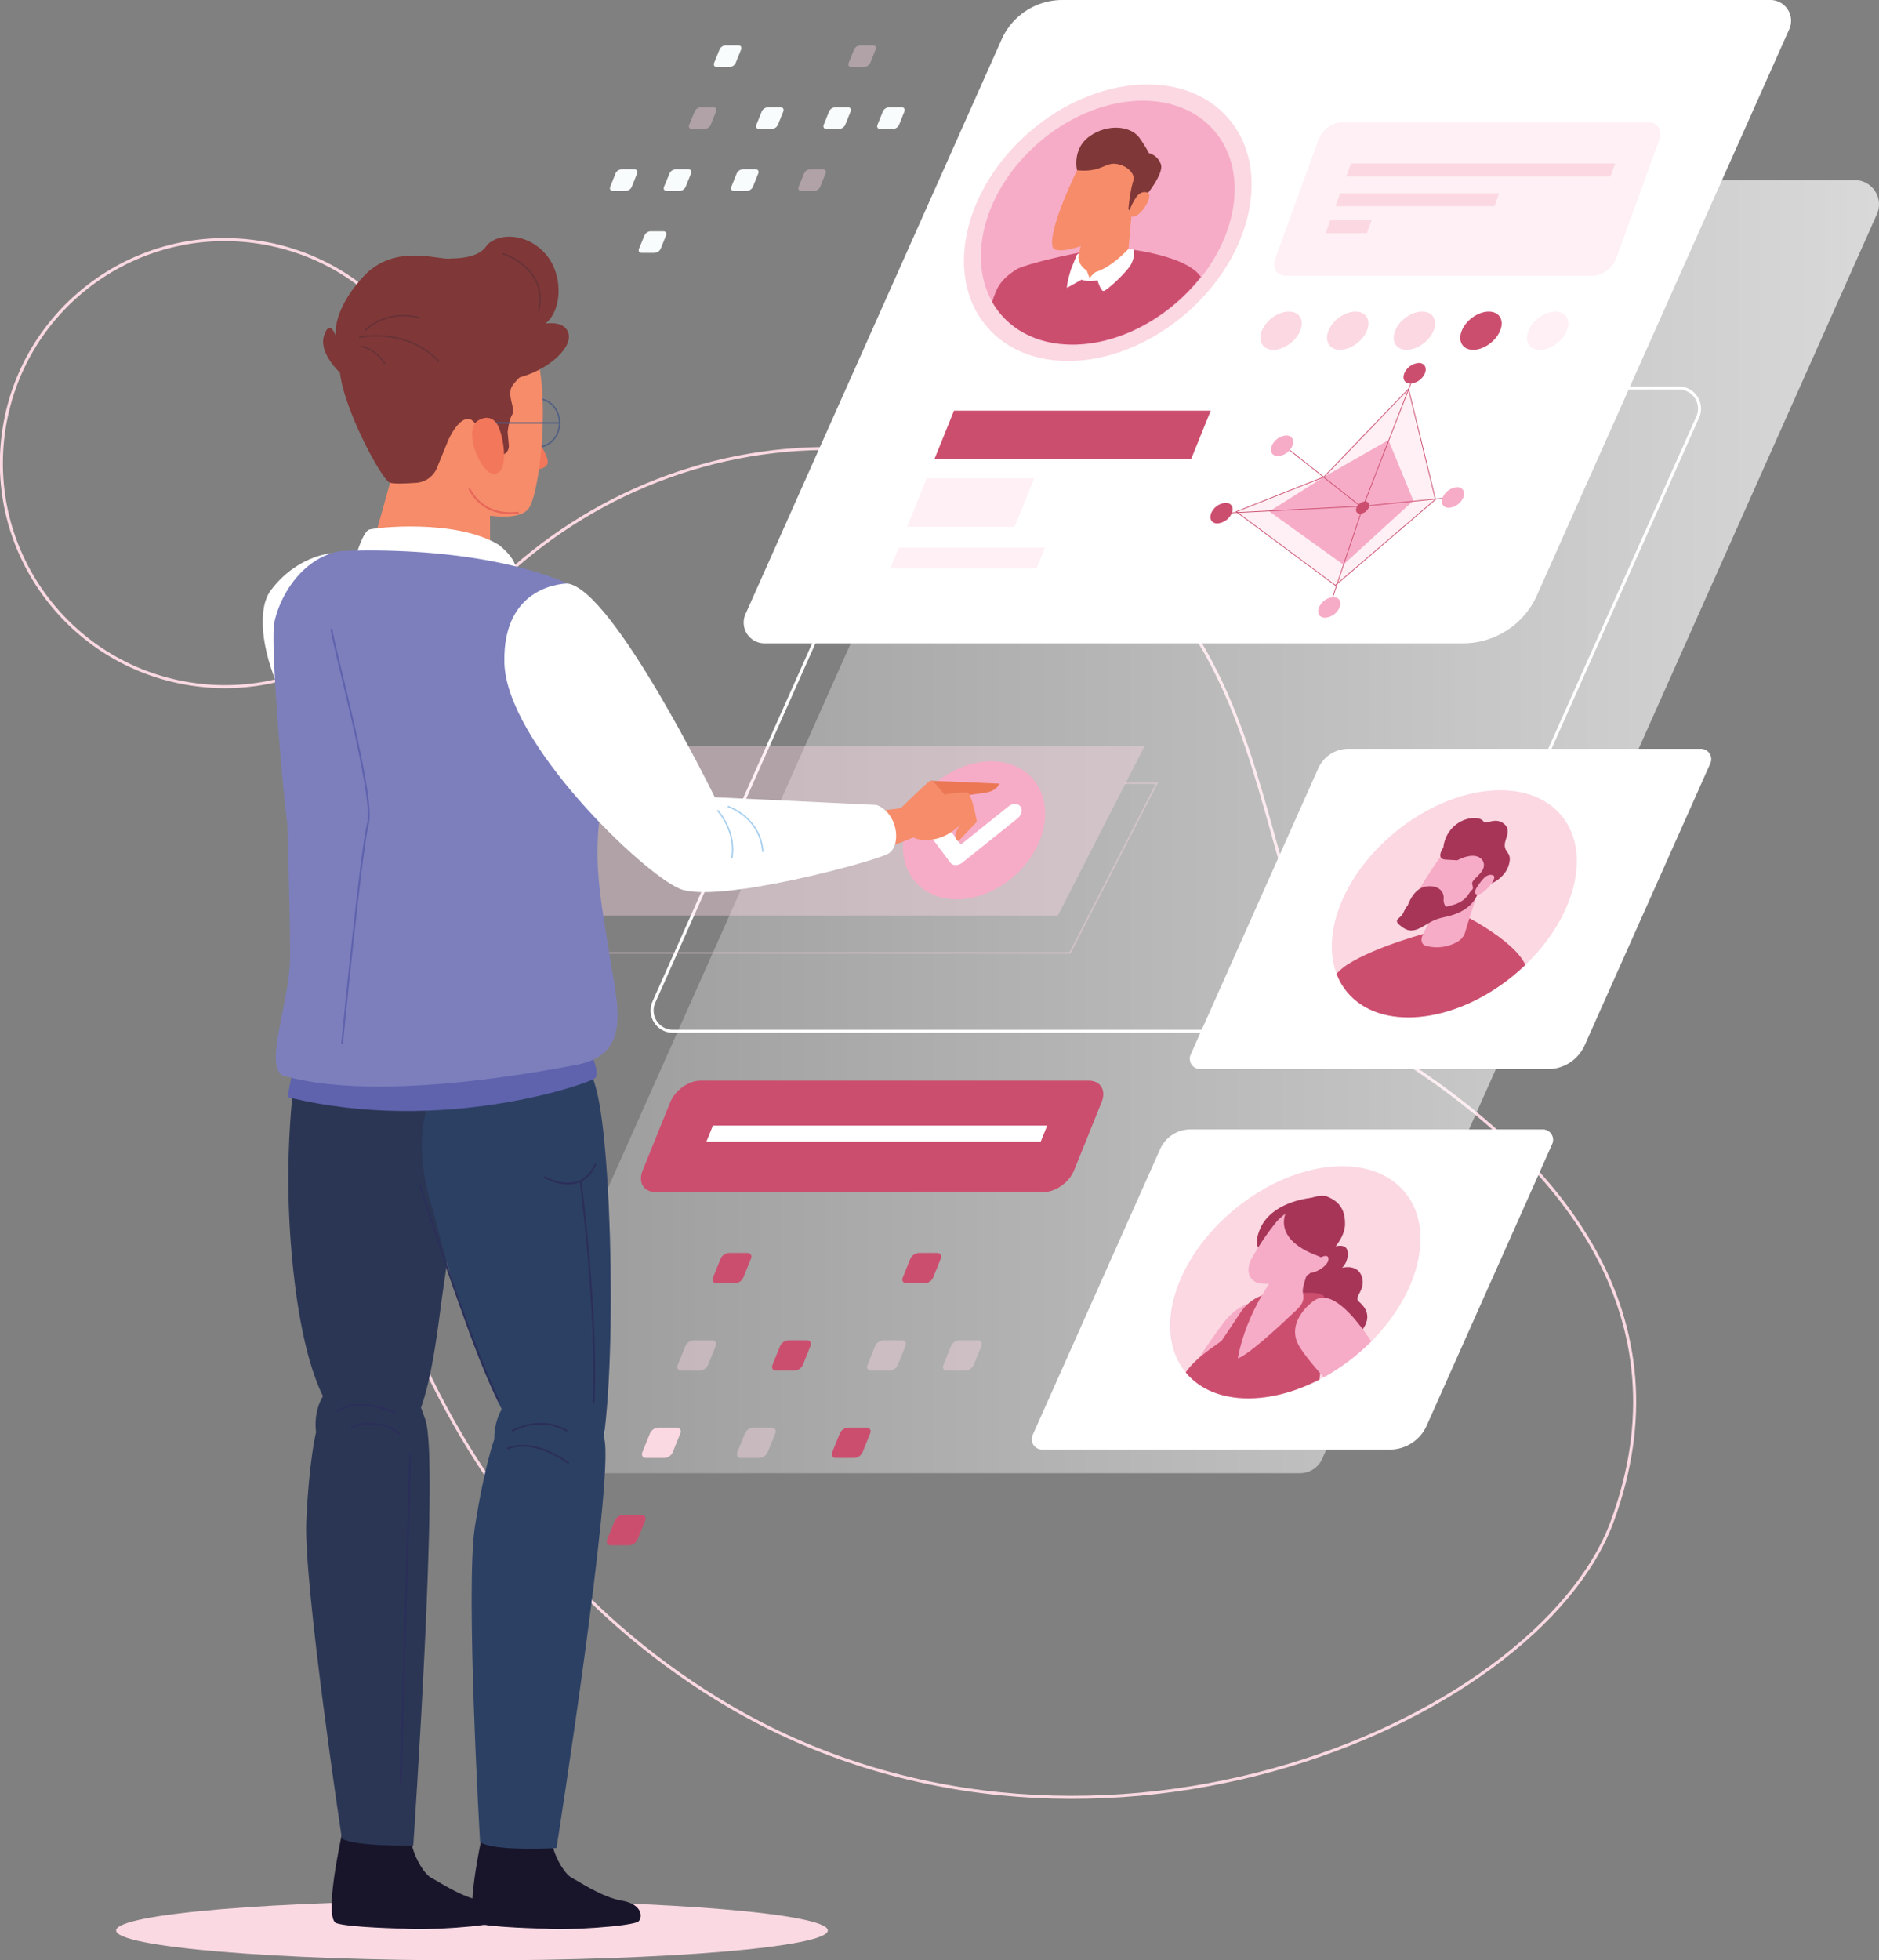 <svg xmlns="http://www.w3.org/2000/svg" xmlns:xlink="http://www.w3.org/1999/xlink" viewBox="0 0 690.3 719.96" xmlns:v="https://vecta.io/nano"><rect x="0" y="0" width="690.3" height="719.96" fill="#808080" stroke="none"/><style><![CDATA[.h{fill:none}.i{opacity:.39}.j{fill:#cc4e6f}.k{fill:#f6acc7}.l{stroke-miterlimit:10}.m{fill:#fff}.n{fill:#fbd9e2}.o{fill:#fbd8e2}.p{fill:#f68c6a}.q{fill:#a63558}.r{fill:#7f3737}.s{fill:#f9fcfd}.t{stroke-width:.67}.u{stroke-width:1.11}]]></style><defs><linearGradient id="A" x1="199.35" y1="320.8" x2="708.18" y2="320.8" gradientUnits="userSpaceOnUse"><stop offset="0" stop-color="#fff" stop-opacity=".2"/><stop offset="1" stop-color="#fff" stop-opacity=".7"/></linearGradient><clipPath id="B" transform="translate(-17.88 -17.2)"><ellipse cx="552.21" cy="349" rx="51" ry="34.14" transform="matrix(.774 -.633 .633 .774 -96.18 428.57)" class="h"/></clipPath><clipPath id="C" transform="translate(-17.88 -17.2)"><ellipse cx="493.83" cy="488.01" rx="52.12" ry="34.89" transform="matrix(.774 -.633 .633 .774 -197.4 423.02)" class="h"/></clipPath><path id="D" d="M244.12 535.46h-6.8c-1.21 0-1.79-1-1.3-2.18l2.75-6.8a3.61 3.61 0 0 1 3.06-2.17h6.79c1.21 0 1.79 1 1.3 2.17l-2.74 6.8a3.63 3.63 0 0 1-3.06 2.18z"/></defs><g stroke="#fbd9e2" class="h u"><path d="M134.12 300.65c22.58-99.23 125.75-158.78 222.63-127.63q2.93.94 5.89 2c126.67 43.5 85.12 172.12 148.48 211.69s108.83 97 81.13 172.15-195.9 146.43-328.48 65.3c-104.26-63.77-158.34-197.24-129.65-323.51z" class="l"/><circle cx="100.55" cy="187.24" r="82.12" transform="matrix(.158 -.987 .987 .158 -118.09 239.75)"/></g><path d="M495.47 558.26H208.26a8.91 8.91 0 0 1-8.13-12.54L403.92 88.63a8.91 8.91 0 0 1 8.13-5.28h287.21a8.91 8.91 0 0 1 8.14 12.53L503.61 553a8.91 8.91 0 0 1-8.14 5.26z" transform="translate(-17.88 -17.2)" fill="url(#A)"/><path d="M564.64 218.63l92.69-207.9a7.62 7.62 0 0 0-7-10.73H390.3a24.46 24.46 0 0 0-22.33 14.49l-94.1 211.06a7.63 7.63 0 0 0 7 10.73h256.58a29.76 29.76 0 0 0 27.19-17.65z" class="m"/><g class="h l"><path d="M531 361.1l92.69-207.9a7.62 7.62 0 0 0-7-10.73H356.66a24.45 24.45 0 0 0-22.33 14.5l-94.1 211.05a7.63 7.63 0 0 0 7 10.73h256.58A29.76 29.76 0 0 0 531 361.1z" stroke="#fff" class="u"/><path d="M413.13 287.65H425l-31.91 62.33H200.16l7.79-15.22" stroke="#fbd9e2" stroke-width=".55" class="i"/></g><g transform="matrix(.756 -.655 .655 .756 21.09 285.15)"><ellipse cx="424.68" cy="98.96" rx="58.57" ry="44.01" class="o"/><ellipse cx="424.68" cy="98.96" rx="51.68" ry="38.83" class="k"/></g><path d="M407.62 90.72s-23.54 3.89-33.59 7.86c-6.82 4.11-7.91 7.37-9.54 12.28v.05c5.47 9.56 15.88 15.64 29.48 15.64 17.57 0 35.64-10.14 47.2-24.86-6.31-9.24-33.55-10.97-33.55-10.97z" class="j"/><g class="p"><path d="M399.34 80.71l-4.06 17.14a3.25 3.25 0 0 0 2.59 4.27 19.25 19.25 0 0 0 13.64-3 6.12 6.12 0 0 0 2.84-4.48c.57-8 2.19-24.4 2.19-24.4z"/><path d="M395.68 62.53s-11.05 22.39-8.9 28.4c2.49 4.1 24.71-5.13 28.34-11.13s12-16.87 5.49-23.66-16.57-4.48-24.93 6.39z"/></g><path d="M395.68 62.53s-1.95-7.9 4.75-12.56 15.27-3.73 18.36.93a52.38 52.38 0 0 1 3.33 5.36 6.28 6.28 0 0 1 4.39 4.19c1.09 3.49-5.87 12.34-8.7 14.91s-2.25 2.63-2.25 2.63l-1-1.24s.54-6.75 1.91-10.71c.37-2.1-2-5.13-6.25-5.82s-5.7 3.23-14.54 2.31z" class="r"/><path d="M417.23 72.72s1.54-2.86 4.28-2-2.71 9.46-5.59 8.87 1.31-6.87 1.31-6.87z" class="p"/><path d="M414.55 91.43s-5.91 6.52-11.72 8.38c-1 .31-2.54 2.33-2.54 2.33l-1.06-2.79s-4-2.33-2.83-6.37l-.8.62-2.13 5.28s-1.58 5-1.5 6.84l5.35-3a10.44 10.44 0 0 0 5.86.16s1.1 3.73 2.1 4 9.08-7.3 10.3-9.94a9.91 9.91 0 0 0 1.05-5.28z" class="m"/><g class="o"><path d="M585.12 101.28H472.47c-3.46 0-5.24-2.8-4-6.26l15.94-43.81c1.26-3.46 5.08-6.26 8.54-6.26h112.68c3.46 0 5.24 2.8 4 6.26l-15.94 43.81c-1.28 3.46-5.11 6.26-8.57 6.26z" class="i"/><path d="M591.64 64.77h-97.02l1.71-4.7h97.02l-1.71 4.7zm-42.59 10.95h-58.41l1.71-4.7h58.41l-1.71 4.7zm-46.89 9.91h-15.13l1.71-4.7h15.13l-1.71 4.7zm-24.48 35.8c-1.57 3.89-6 7.05-9.89 7.05s-5.78-3.16-4.2-7.05 6-7 9.89-7 5.78 3.11 4.2 7zm24.49 0c-1.57 3.89-6 7.05-9.9 7.05s-5.77-3.16-4.2-7.05 6-7 9.9-7 5.77 3.11 4.2 7zm24.49 0c-1.57 3.89-6 7.05-9.9 7.05s-5.77-3.16-4.2-7.05 6-7 9.9-7 5.77 3.11 4.2 7z"/></g><path d="M551.12 121.43c-1.58 3.89-6 7.05-9.9 7.05s-5.78-3.16-4.2-7.05 6-7 9.9-7 5.8 3.11 4.2 7z" class="j"/><path d="M575.63 121.43c-1.57 3.89-6 7.05-9.89 7.05s-5.78-3.16-4.2-7.05 6-7 9.89-7 5.78 3.11 4.2 7zm-58.18 21.42l-31.08 32.31-32.21 12.77 36.51 26.8 36.69-31.3-9.91-40.58z" class="i o"/><path d="M510.09 161.62l-23.72 13.54-20.06 12.68 27.21 19.54 25.72-23.5-9.15-22.26z" class="k"/><path d="M517.45 142.85l-31.08 32.31-32.21 12.77 36.41 27.05 36.79-31.55-9.91-40.58z" stroke="#cc4e6f" stroke-width=".28" class="h l"/><path d="M502.85 186.43a3.75 3.75 0 0 1-3.16 2.26c-1.25 0-1.85-1-1.35-2.26a3.77 3.77 0 0 1 3.17-2.25c1.24 0 1.84 1.01 1.34 2.25z" class="j"/><path d="M472.29 164.14l27.51 21.79-49.1 2.51m37.83 34.06l12.27-36.57 32.37-3.25m-13.9-44.33l-18.47 47.58" stroke="#cc4e6f" stroke-width=".28" class="h l"/><path d="M474.79 163.73a6.3 6.3 0 0 1-5.31 3.78c-2.09 0-3.1-1.69-2.26-3.78a6.32 6.32 0 0 1 5.31-3.79c2.09 0 3.1 1.7 2.26 3.79z" class="k"/><path d="M452.53 188.46a6.31 6.31 0 0 1-5.31 3.79c-2.09 0-3.1-1.7-2.26-3.79a6.3 6.3 0 0 1 5.31-3.78c2.09 0 3.1 1.69 2.26 3.78z" class="j"/><path d="M492.12 223.09a6.29 6.29 0 0 1-5.31 3.78c-2.09 0-3.1-1.69-2.25-3.78a6.29 6.29 0 0 1 5.31-3.78c2.07 0 3.08 1.69 2.25 3.78zm45.45-40.37a6.3 6.3 0 0 1-5.31 3.79c-2.09 0-3.1-1.7-2.26-3.79a6.31 6.31 0 0 1 5.32-3.78c2.09 0 3.1 1.69 2.25 3.78z" class="k"/><path d="M523.47 137.09a6.29 6.29 0 0 1-5.31 3.78c-2.09 0-3.1-1.69-2.25-3.78a6.3 6.3 0 0 1 5.31-3.79c2.09 0 3.1 1.7 2.25 3.79zm-85.89 31.56h-94.31l7.21-17.84h94.31l-7.21 17.84z" class="j"/><path d="M380.79 208.8h-53.74l3.09-7.65h53.74l-3.09 7.65zm-8.05-15.3h-39.51l7.21-17.84h39.51l-7.21 17.84z" class="i o"/><path d="M582.19 383.86l46.15-103.51a3.8 3.8 0 0 0-3.47-5.34H495.39a12.18 12.18 0 0 0-11.12 7.21l-46.85 105.09a3.8 3.8 0 0 0 3.47 5.34h127.76a14.83 14.83 0 0 0 13.54-8.79z" class="m"/><ellipse cx="552.21" cy="349" rx="51" ry="34.14" transform="matrix(.774 -.633 .633 .774 -114.06 411.37)" class="o"/><g clip-path="url(#B)"><path d="M537.79 336.15s21 10.43 23.21 20-7.09 34.77-7.09 34.77h-83.46s13.67-29.56 24.32-36.52 31.16-12.26 31.16-12.26z" class="j"/><g class="k"><path d="M529.18 329.36l-6.55 14.15c-.82 1.77-.33 3.38 1.19 3.85a15.14 15.14 0 0 0 11.29-1.3 6.16 6.16 0 0 0 3.1-3.53c2-6.72 6.51-20.46 6.51-20.46z"/><path d="M529.88 313.65s-13.07 18-12.56 23.24c1.15 3.69 20.39-2.12 24.42-6.87s12.73-13.2 9-19.54-12.17-5.28-20.86 3.17z"/></g><path d="M530.43 311.01l-.47.71c-.76 1.28-1.88 3.85 1.26 4l4.18.23s6.73-3.83 9.37.22c2 4.05-4.44 6.53-3.91 8.55s.27 1.58-.64 2.71-1.63 2.92-4.65 4.27-5.41 1.13-8.3 2.7-8.46-.22-9-1.57c-1.35-1.13-2.12 1.35-3 2.92s-3.52 2-1 4.06 4.45 2.92 8.92.22 4.6-2.48 9.11-3.6 7.85-3.4 9.57-6.2 2.27-6.41 3.72-7.76 2.25 0 1.61 1.58 5.5-1.35 7-6.08-1.11-4.5-1.37-7.2 2.82-5.85-.46-8.33-6.35.68-7.51-.9-6.25-1.8-10.32 1.58a12.31 12.31 0 0 0-4.29 8.16" class="q"/><path d="M544.83 322.86s1.77-2.28 3.75-1.35-4 7.76-6.12 7 2.37-5.65 2.37-5.65z" class="k"/><path d="M516.83 333.52s1.92-7 6.79-7.88 7.06 2 6.73 4.51a4.14 4.14 0 0 0 1.83 3.82c0 0-12.27 5.83-15.35-.45z" class="q"/></g><path d="M524.12 523.6l46.15-103.51a3.8 3.8 0 0 0-3.45-5.29H437.34a12.17 12.17 0 0 0-11.12 7.21l-46.85 105.03a3.8 3.8 0 0 0 3.47 5.34H510.6a14.82 14.82 0 0 0 13.52-8.78z" class="m"/><ellipse cx="493.83" cy="488.01" rx="52.12" ry="34.89" transform="matrix(.774 -.633 .633 .774 -215.28 405.82)" class="o"/><g clip-path="url(#C)"><g class="q"><path d="M487.79 458.69s6.36-3 7.21.65a7 7 0 0 1-1.95 6.28s5.74-1.58 7.27 3.33-3.08 7.24-1.17 9 5.87 5.49.33 11.7-13.64 13.33-23 8.75-6.4-26.93-6.4-26.93l2.3-6.52zm-6.13-18.74s-14.15 1.2-18.62 11.11 4.42 10.61 4.42 10.61z"/></g><path d="M389.68 507.35l.91 1.65s10.91 13 20.62 21.33h20.21c10.54-9.6 24.93-26.35 25-27 .09-1 12.67-14.65 9.9-20.23s-6.38-4.69-6.38-4.69-4.09.56-8.7 5.33-27.32 40-27.32 40a33 33 0 0 0-8.28-9.28c-5.37-4-21.08-12.47-21.08-12.47s1-6.8.87-8.1-4-7.23-5.18-6 1.58 6.85 1.58 6.85-3.06 10.97-2.15 12.61z" class="k"/><path d="M440.25 520.47s.6 4.33 1.76 9.86h40.11c.89-9 2.77-27.26 3.89-31.58 1.51-5.81.17-18.18.65-21.58s-9.22-2.15-9.22-2.15l-12.64.21-2 .88a16 16 0 0 0-7 5.84l-7 10.46c-5 3.79-16 10.37-15.19 18.66s6.64 9.4 6.64 9.4z" class="j"/><g class="k"><path d="M469.06 467.53s-11.21 13.88-14.3 31.34c3.66-1.12 14.79-11.33 21.35-17.56 2.77-2.62 3-4.06 2.51-6.75-.25-1.33.92-5 2.47-9.2 1.03-5.82-12.03 2.17-12.03 2.17zm35.21 56.78l4.63 6h18l-7.07-9.58c-2.93-4.45-23.46-49.21-36-43.64-2.31 1-10.66 8-7.25 15.91s27.69 31.31 27.69 31.31z"/><path d="M468.56 449.22a93.37 93.37 0 0 0-8.83 13.15c-2.31 4.48-.73 8.58 3.56 9 6.17.66 15.59-.87 18.68-4.41 4.59-5.25 14.45-14.55 10.45-21.77-3.88-7-12.73-6.29-22.26 2.28a14.29 14.29 0 0 0-1.6 1.75z"/></g><path d="M472.73 444.64s-6.2 10.16 11.39 16.59l2.21 1s7.68-6.1 7.8-12.56-3.22-8.82-6.58-10.22-12.43 2.77-14.82 5.19z" class="q"/><path d="M483.64 462.69s4.46-3.07 4.41-.24-6.31 5.87-7 4.69 2.59-4.45 2.59-4.45z" class="k"/></g><path d="M383.43 437.8H240.81c-4.37 0-6.49-3.55-4.72-7.93l10.14-25.07c1.77-4.37 6.75-7.92 11.12-7.92h142.62c4.38 0 6.49 3.55 4.73 7.92l-10.14 25.09c-1.77 4.38-6.75 7.91-11.13 7.91z" class="j"/><path d="M382.32 419.32H259.51l2.4-5.94h122.81l-2.4 5.94z" class="m"/><path d="M268.12 24.6h-4.82c-.86 0-1.27-.7-.93-1.55l1.95-4.82a2.58 2.58 0 0 1 2.17-1.55h4.83c.85 0 1.26.69.92 1.55l-1.95 4.82a2.58 2.58 0 0 1-2.17 1.55z" class="s"/><path d="M317.56 24.6h-4.82c-.86 0-1.27-.7-.93-1.55l1.95-4.82a2.58 2.58 0 0 1 2.17-1.55h4.83c.85 0 1.26.69.92 1.55l-1.95 4.82a2.6 2.6 0 0 1-2.17 1.55zM258.9 47.35h-4.78c-.85 0-1.26-.69-.92-1.54l2-4.83a2.57 2.57 0 0 1 2.17-1.54h4.75c.86 0 1.27.69.92 1.54l-1.92 4.82a2.59 2.59 0 0 1-2.22 1.55z" class="i n"/><path d="M283.63 47.35h-4.82c-.86 0-1.27-.69-.92-1.54l1.94-4.83a2.59 2.59 0 0 1 2.17-1.54h4.83c.85 0 1.26.69.92 1.54l-1.95 4.82a2.57 2.57 0 0 1-2.17 1.55zm24.73 0h-4.82c-.85 0-1.26-.69-.92-1.54l1.95-4.83a2.57 2.57 0 0 1 2.17-1.54h4.82c.86 0 1.27.69.92 1.54l-1.94 4.82a2.59 2.59 0 0 1-2.18 1.55zm19.76 0h-4.82c-.85 0-1.27-.69-.92-1.54l1.95-4.83a2.56 2.56 0 0 1 2.17-1.54h4.82c.85 0 1.27.69.92 1.54l-1.92 4.82a2.56 2.56 0 0 1-2.2 1.55zM249.7 70.11h-4.82c-.86 0-1.27-.69-.92-1.55l2-4.82a2.55 2.55 0 0 1 2.16-1.55h4.82c.85 0 1.27.69.92 1.55l-1.95 4.82a2.55 2.55 0 0 1-2.21 1.55zm-19.79 0h-4.79c-.85 0-1.27-.69-.92-1.55l1.92-4.82a2.55 2.55 0 0 1 2.17-1.55h4.83c.86 0 1.27.69.92 1.55l-1.92 4.82a2.55 2.55 0 0 1-2.21 1.55zm44.53 0h-4.83c-.85 0-1.26-.69-.92-1.55l1.95-4.82a2.58 2.58 0 0 1 2.17-1.55h4.82c.86 0 1.27.69.93 1.55l-1.95 4.82a2.58 2.58 0 0 1-2.17 1.55z" class="s"/><path d="M299.17 70.11h-4.82c-.86 0-1.27-.69-.92-1.55l1.95-4.82a2.55 2.55 0 0 1 2.17-1.55h4.82c.85 0 1.27.69.92 1.55l-1.95 4.82a2.57 2.57 0 0 1-2.17 1.55z" class="i n"/><path d="M240.51 92.86h-4.83c-.85 0-1.26-.69-.92-1.54l2-4.83a2.59 2.59 0 0 1 2.17-1.54h4.83c.85 0 1.26.69.92 1.54l-1.95 4.83a2.59 2.59 0 0 1-2.22 1.54z" class="s"/><path d="M270.05 471.31h-6.79c-1.21 0-1.79-1-1.3-2.17l2.74-6.8a3.63 3.63 0 0 1 3.06-2.18h6.8c1.2 0 1.79 1 1.3 2.18l-2.75 6.8a3.61 3.61 0 0 1-3.06 2.17zm69.73 0h-6.8c-1.2 0-1.78-1-1.3-2.17l2.75-6.8a3.63 3.63 0 0 1 3.06-2.18h6.8c1.2 0 1.78 1 1.3 2.18l-2.75 6.8a3.63 3.63 0 0 1-3.06 2.17z" class="j"/><path d="M257.12 503.39h-6.8c-1.21 0-1.79-1-1.3-2.18l2.75-6.8a3.62 3.62 0 0 1 3.05-2.18h6.8c1.21 0 1.79 1 1.3 2.18l-2.75 6.8a3.62 3.62 0 0 1-3.05 2.18z" class="i n"/><path d="M291.96 503.39h-6.84c-1.2 0-1.78-1-1.3-2.18l2.75-6.8a3.62 3.62 0 0 1 3.06-2.18h6.8c1.2 0 1.78 1 1.29 2.18l-2.74 6.8a3.65 3.65 0 0 1-3.02 2.18z" class="j"/><g class="n"><path d="M326.82 503.39h-6.8c-1.2 0-1.78-1-1.3-2.18l2.75-6.8a3.65 3.65 0 0 1 3.06-2.18h6.8c1.2 0 1.78 1 1.3 2.18l-2.75 6.8a3.65 3.65 0 0 1-3.06 2.18zm27.89 0h-6.8c-1.2 0-1.78-1-1.3-2.18l2.75-6.8a3.65 3.65 0 0 1 3.06-2.18h6.8c1.2 0 1.78 1 1.3 2.18l-2.75 6.8a3.63 3.63 0 0 1-3.06 2.18z" class="i"/><use xlink:href="#D" class="i"/></g><use xlink:href="#D" x="-27.87" fill="#c2d8f0"/><path d="M279 535.46h-6.8c-1.2 0-1.78-1-1.3-2.18l2.75-6.8a3.63 3.63 0 0 1 3.06-2.17h6.8c1.2 0 1.78 1 1.3 2.17l-2.75 6.8a3.63 3.63 0 0 1-3.06 2.18z" class="i n"/><path d="M313.86 535.46h-6.8c-1.2 0-1.78-1-1.29-2.18l2.74-6.8a3.63 3.63 0 0 1 3.06-2.17h6.8c1.2 0 1.78 1 1.3 2.17l-2.75 6.8a3.6 3.6 0 0 1-3.06 2.18zm-82.68 32.08h-6.8c-1.2 0-1.79-1-1.3-2.18l2.75-6.8a3.62 3.62 0 0 1 3.06-2.18h6.8c1.2 0 1.78 1 1.29 2.18l-2.74 6.8a3.65 3.65 0 0 1-3.06 2.18z" class="j"/><path d="M388.64 336.25H195.71l31.91-62.33h192.93l-31.91 62.33z" class="i n"/><ellipse cx="375.52" cy="322.03" rx="28.7" ry="22.38" transform="matrix(.75 -.662 .662 .75 -137 312.01)" class="k"/><path d="M351.12 317.71a2.4 2.4 0 0 1-2-.91l-6.55-8.73c-.91-1.21-.42-3.19 1.1-4.4s3.49-1.22 4.41 0l4.9 6.52 17.49-14c1.52-1.22 3.49-1.22 4.41 0s.42 3.19-1.1 4.41l-20.25 16.2a3.93 3.93 0 0 1-2.41.91z" class="m"/><path d="M205.58 155.32c0 4.89-3.58 8.86-8 8.86s-8-4-8-8.86 3.58-8.86 8-8.86 8 3.97 8 8.86z" stroke="#505f84" stroke-width=".52" class="h l"/><path d="M121.71 203.2s-12.77.86-22.31 13.74 4.29 60.13 45.33 79.22c26.73 10.49 28.64-13.37 22-30.07s-26.06-58.97-45.02-62.89z" class="m"/><path d="M304.12 708.99c0 6.06-58.53 11-130.73 11s-130.73-4.91-130.73-11 58.53-11 130.73-11 130.73 4.93 130.73 11z" class="n"/><g fill="#18152b"><path d="M125.63 673.46s2.77-5.94 13.07-4.36 11.49 3.57 12.68 8.72 4.75 10.7 7.13 11.88 11.09 7.14 18.23 8.32 7.92 5.55 6.34 7.53-28.53 3.57-34.47 2.78c0 0-20.21-.4-25-2s1.62-30.89 2.02-32.87z"/><path d="M177.25 673.46s2.77-5.94 13.07-4.36 11.49 3.57 12.68 8.72 4.75 10.7 7.13 11.88 11.1 7.14 18.23 8.32 7.92 5.55 6.34 7.53-28.53 3.57-34.47 2.78c0 0-20.21-.4-25-2s1.62-30.89 2.02-32.87z"/></g><path d="M116.12 525.94s-3-16.41 14.31-21.92 20.61 2.5 25.86 17.47-4.47 156.31-4.47 156.31-21.11.48-26.23-2.54c0 0-14.11-93.78-13.06-116.62s3.59-32.7 3.59-32.7z" fill="#2b3654"/><path d="M197.23 161.34s4 5.49 4 8.36-5.48 2.86-5.48 2.86z" fill="#f3775b"/><g class="p"><path d="M177.7 105.46s11.72 3 18.36 21 2.21 56.25-2.21 60.75-17.88 2.78-36.53-3.38c-19.7-6.5-26.36-27-29.88-40.5-6.74-25.87 15.76-52.53 50.26-37.87z"/><path d="M135.65 204.8l9.47-34.06s19-5.55 30.91 7.13l4 5.55v22.18a126.74 126.74 0 0 1-44.38-.8z"/></g><path d="M109.12 388.26a313.51 313.51 0 0 0 0 89.15c7.13 47.54 21.39 52.3 34.47 52.3s16.64-38 19-54.68 11.89-73.7-5.94-86.77-38.04-14.27-47.53 0z" fill="#2b3654"/><path d="M159.03 444.12s-14.27-38 10.7-54.67 44-14.27 49.92 13.07 7.13 121.28-1.19 140.28-38.04-10.72-59.43-98.68z" fill="#2c4064"/><path d="M130.62 204.63s2.65-9.33 5-10.12 31.7-4 47.55 5.55c7.13 5.54 6.34 9.51 6.34 9.51s-47.28-9.08-58.89-4.94z" class="m"/><path d="M217.75 388.26s2.38 5.72 1 7.63c-1.91 1.91-55.83 21-112.62 7.16-.95 0 1.43-9.54 1.43-9.54z" fill="#5f63ad"/><path d="M105.54 302.28c-1.59-11.09-6.34-65.77-4.75-73.69 1.48-7.41 7.8-21 20.92-25.39a24.75 24.75 0 0 1 2.85-.76c0 0 49.13-3.17 84 11.88 0 0 11.94 9.92 14.15 60.43 0 0-.66 8.52-2.57 26.66s1 31.49 3.82 49.62 8.59 36.27-12.41 40.09c-20 3.82-75.4 13.36-107.85 3.82-6.68-4.77 2.87-26.73 2.87-43.91s-1.03-48.75-1.03-48.75z" fill="#7d7fbd"/><path d="M181.61 528.52s-1.19-16.64 16.64-20.21 20.21 4.75 23.78 20.21-17.58 150.21-17.58 150.21-23.33 1.34-28.08-2.22c0 0-5.46-93.32-1.89-115.9s7.13-32.09 7.13-32.09z" fill="#2c4064"/><g class="h l t"><path d="M154.27 435.21s16.64 53.49 29.13 79.64m4.72 10.69s10.1-5.94 20.21 0m-21.96 6.54s8.32-4.75 22.58 5.35m-84.99-19.02s6.54-5.94 21.4.6m-16.64 5.35a17.86 17.86 0 0 1 18.4 2.37m3.59 7.13l-3.57 121.24m52.7-222.86s13.47 7.92 19-4.76m-5.53 6.32s6.34 49.13 4.75 81.62" stroke="#2b2f59"/><path d="M172.4 179.36s4.16 10.69 18.13 8.91" stroke="#e76658"/></g><path d="M190.33 113.33s6.77 9.31 7.19 14.81-8.46 11-9.73 14.38 1.64 7.64.37 9.76-1.67 6.44-1.67 6.44l.44 4.79a3.45 3.45 0 0 1-2.76 3.69l-1 .2a3.08 3.08 0 0 1-3.47-1.87c-1.52-3.82-4.66-11-7.13-11.58-3.39-.85-6.77 5.08-8 8-.72 1.67-2.52 6.18-4 9.8a8.86 8.86 0 0 1-7.61 5.56c-3.66.26-8 .44-9.66 0-3-.84-18.13-28.88-18.56-42.42s8.89-27.08 18.62-31.31 28.76-8.02 46.97 9.75z" class="r"/><path d="M121.78 230.96c0 3.81 16 61.24 13.41 71.4s-9.54 81.12-9.54 81.12" stroke="#5f63ad" class="h l t"/><path d="M165.97 94.89s9.31.36 12.53-4.29 13.6-5.73 21.11 1.79 7.16 21.47.72 26.48c0 0 7.51-1.43 8.59 3.94s-8.23 13.6-19.33 16.11c0 0-17.89-5-23.26-1.79s-41.52-.36-41.52-.36-7.87-7.16-5.73-13.6 4.3.36 4.3.36-1.79-8.95 10-21.84 28.29-5.72 32.59-6.8z" class="r"/><path d="M341.7 286.73l25.42 1.07s-.71 2.51-4.65 3.23-18.61 2.5-18.61 2.5z" fill="#eb7754"/><g class="p"><path d="M344.92 292.1s8.59-1.43 10.38-1.07 3.58 10.77 3.58 10.77l-6.8 7.16s-2.51-1.07 0-5l1.43-2.5-10.39-3.99z"/><path d="M320.23 298.18l10.73-1.38s9-8.95 10.74-10 10.74 12.89 11.81 14.68c0 1.43-5.37 6.08-10.74 6.8s-7.15-.72-7.15-.72l-11.81 4.65z"/></g><path d="M208.55 214.32s-24-.24-23.25 29.1 50.82 77.31 64.42 83 71.58-10 76.59-12.89 3.58-15-4.29-17.89l-59.42-2.84s-37.23-76.09-54.05-78.48z" class="m"/><g class="h l"><path d="M263.56 297.59s7.16 7.63 5.25 17.65m-1.43-19.08s11.93 3.81 12.88 16.7" stroke="#a7cfee" stroke-width=".53"/><path d="M205.58 155.32h-24.82" stroke="#505f84" stroke-width=".52"/></g><path d="M183.7 158.27s-1.69-7.31-7.88-3.93 1.13 20.81 6.19 19.68 2.81-12.93 1.69-15.75z" fill="#f3775b"/><path d="M131.97 123.88s17.15-3.93 29.35 8.92m-27.08-11.54s7.39-7.87 20-4.53m-21.67 10.49s5.24.48 8.82 6.45m43.19-40.57s17.18 5.37 13.24 21.12" stroke-width=".53" stroke="#673237" class="h l"/></svg>
